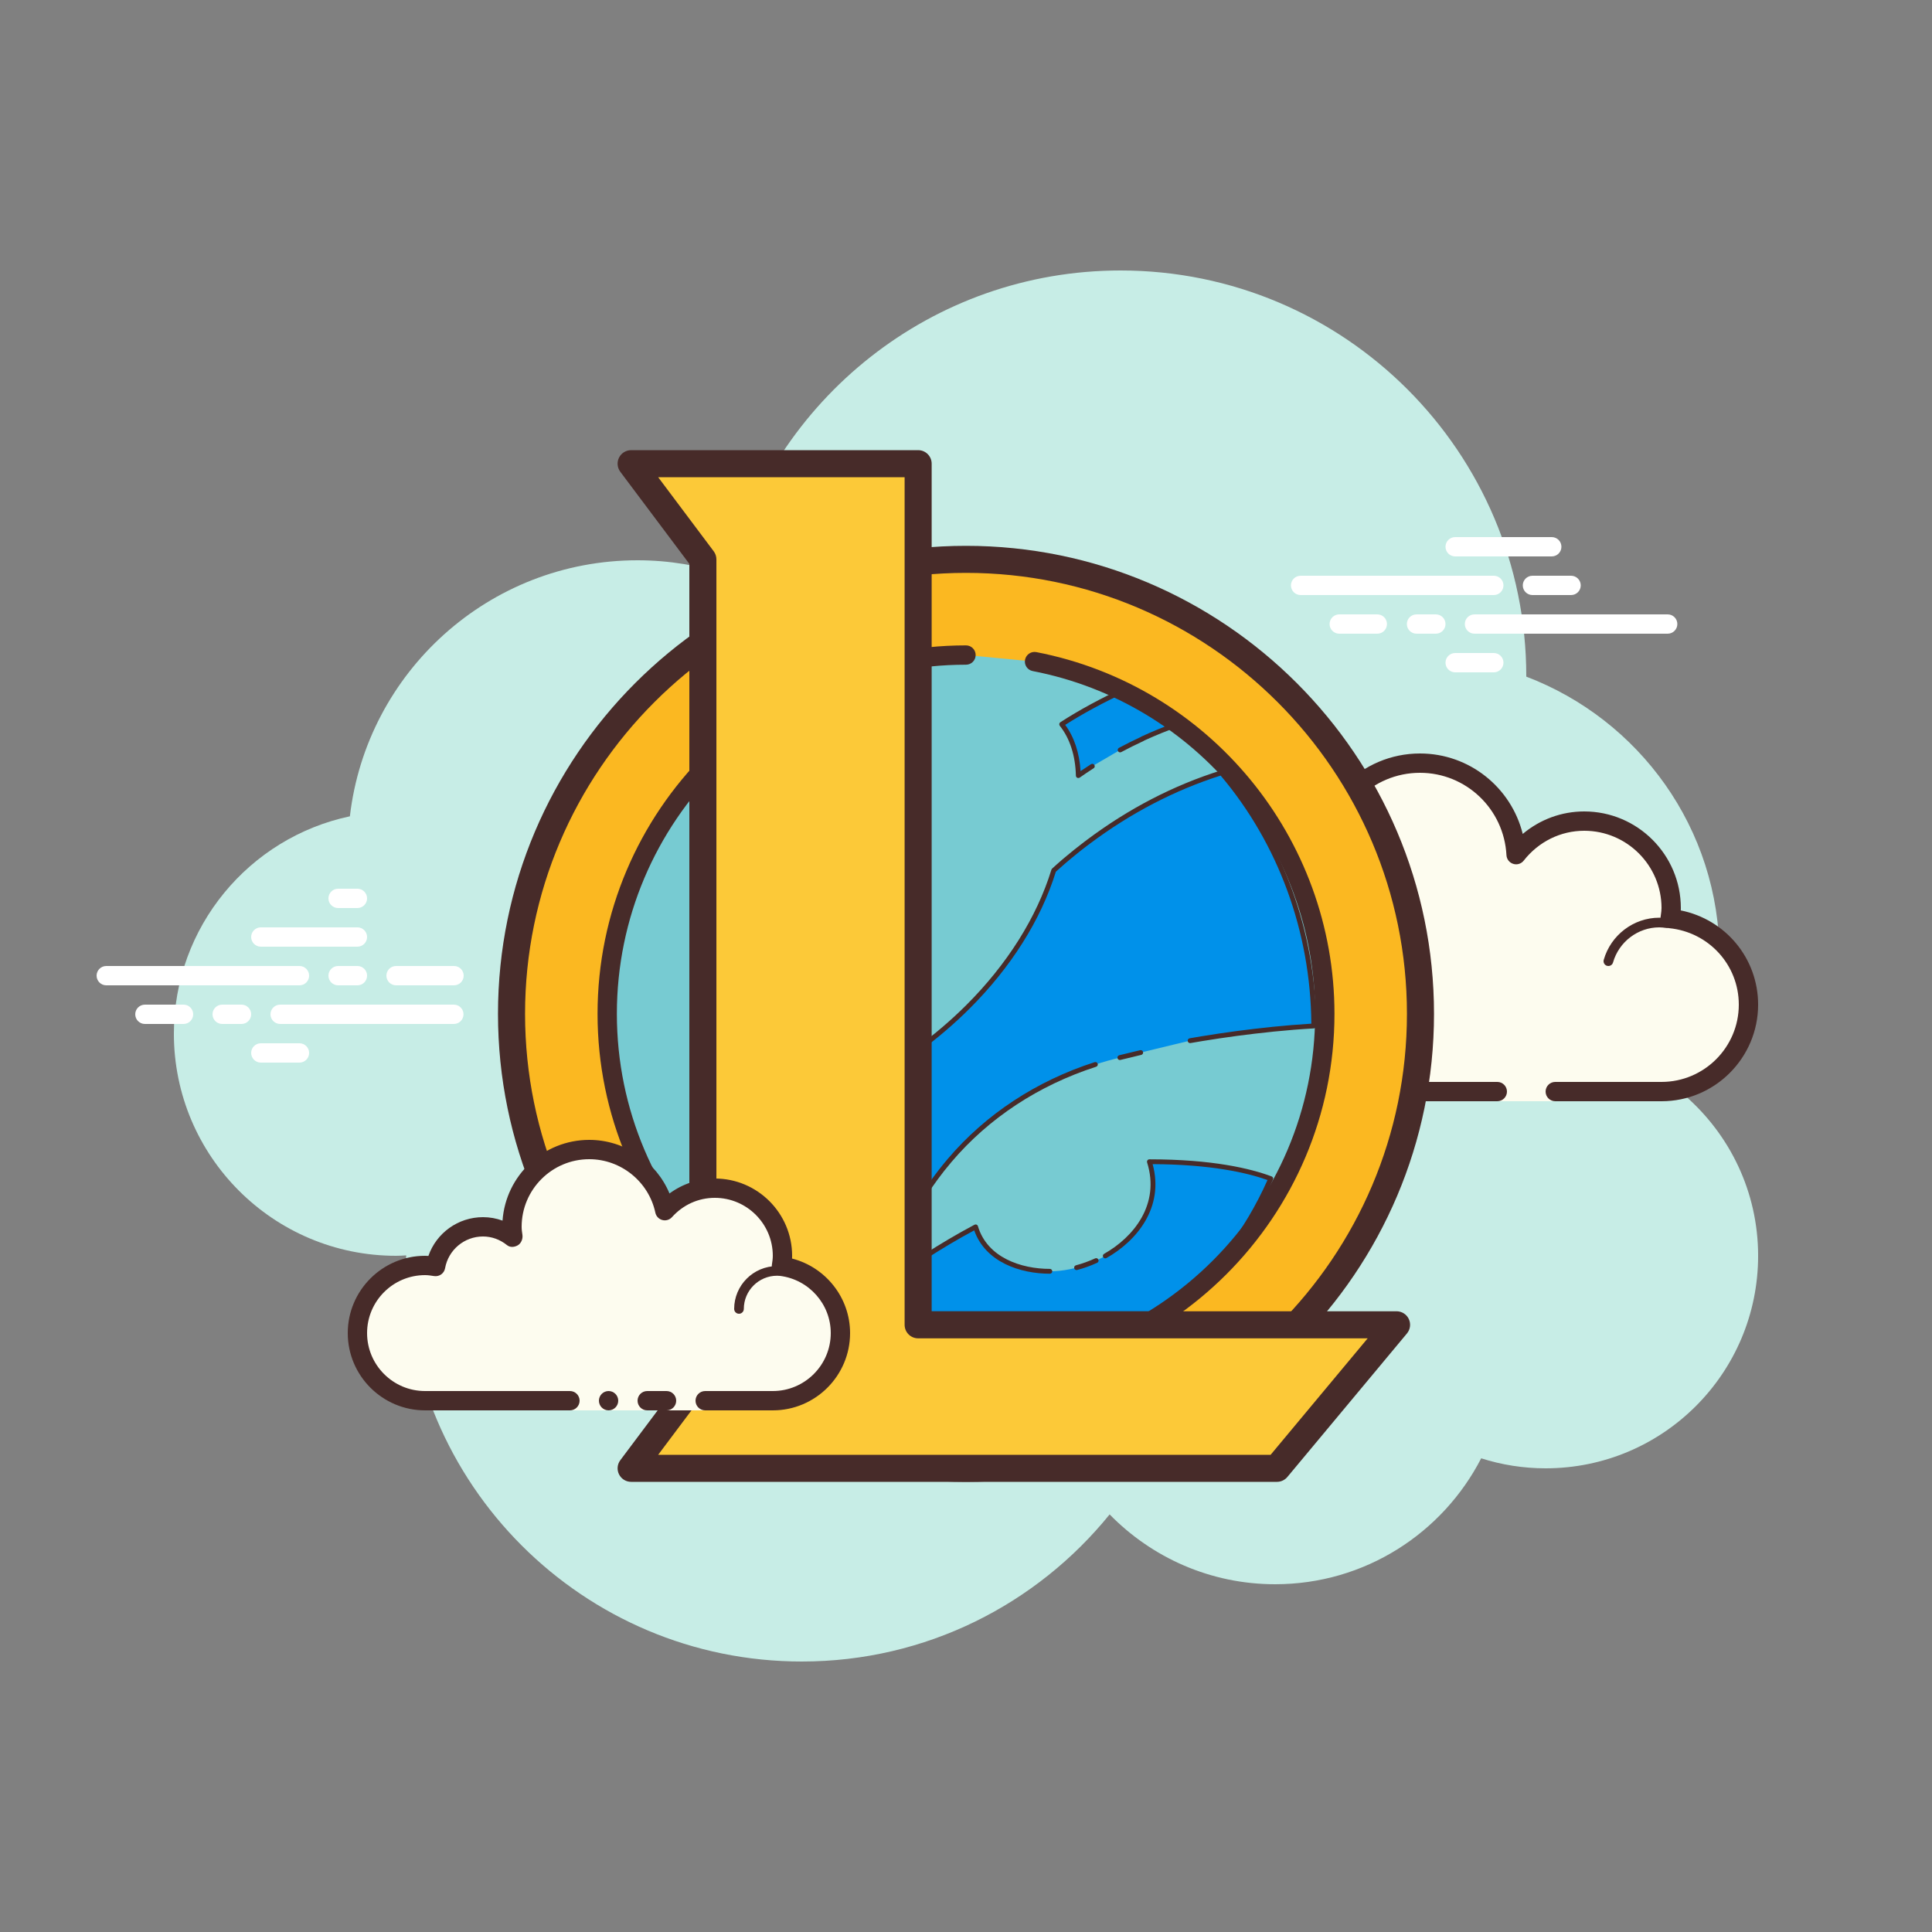 <svg xmlns="http://www.w3.org/2000/svg"  viewBox="0 0 100 100" width="100px" height="100px"><rect x="0" y="0" width="100" height="100" fill="#808080" stroke="none"/><path fill="#c7ede6" d="M87.215,56.71C88.35,54.555,89,52.105,89,49.5c0-6.621-4.159-12.257-10.001-14.478 C78.999,35.015,79,35.008,79,35c0-11.598-9.402-21-21-21c-9.784,0-17.981,6.701-20.313,15.757C36.211,29.272,34.638,29,33,29 c-7.692,0-14.023,5.793-14.89,13.252C12.906,43.353,9,47.969,9,53.5C9,59.851,14.149,65,20.5,65c0.177,0,0.352-0.012,0.526-0.022 C21.022,65.153,21,65.324,21,65.5C21,76.822,30.178,86,41.5,86c6.437,0,12.175-2.972,15.934-7.614C59.612,80.611,62.64,82,66,82 c4.65,0,8.674-2.65,10.666-6.518C77.718,75.817,78.837,76,80,76c6.075,0,11-4.925,11-11C91,61.689,89.53,58.727,87.215,56.71z"/><path fill="#fdfcef" d="M77.5,56.5V57h3v-0.5c0,0,4.242,0,5.5,0c2.485,0,4.5-2.015,4.5-4.5 c0-2.333-1.782-4.229-4.055-4.455C86.467,47.364,86.5,47.187,86.5,47c0-2.485-2.015-4.5-4.5-4.5 c-1.438,0-2.703,0.686-3.527,1.736C78.333,41.6,76.171,39.5,73.5,39.5c-2.761,0-5,2.239-5,5c0,0.446,0.077,0.87,0.187,1.282 C68.045,45.005,67.086,44.5,66,44.5c-1.781,0-3.234,1.335-3.455,3.055C62.364,47.533,62.187,47.5,62,47.5 c-2.485,0-4.5,2.015-4.5,4.5s2.015,4.5,4.5,4.5s9.5,0,9.5,0H77.5z"/><path fill="#472b29" d="M73.5,39c-3.033,0-5.5,2.467-5.5,5.5c0,0.016,0,0.031,0,0.047C67.398,44.192,66.71,44,66,44 c-1.831,0-3.411,1.261-3.858,3.005C62.095,47.002,62.048,47,62,47c-2.757,0-5,2.243-5,5s2.243,5,5,5h15.5 c0.276,0,0.5-0.224,0.5-0.5S77.776,56,77.5,56H62c-2.206,0-4-1.794-4-4s1.794-4,4-4c0.117,0,0.23,0.017,0.343,0.032l0.141,0.019 c0.021,0.003,0.041,0.004,0.062,0.004c0.246,0,0.462-0.185,0.495-0.437C63.232,46.125,64.504,45,66,45 c0.885,0,1.723,0.401,2.301,1.1c0.098,0.118,0.241,0.182,0.386,0.182c0.078,0,0.156-0.018,0.228-0.056 c0.209-0.107,0.314-0.346,0.254-0.573C69.054,45.218,69,44.852,69,44.5c0-2.481,2.019-4.5,4.5-4.5 c2.381,0,4.347,1.872,4.474,4.263c0.011,0.208,0.15,0.387,0.349,0.45c0.05,0.016,0.101,0.024,0.152,0.024 c0.15,0,0.296-0.069,0.392-0.192C79.638,43.563,80.779,43,82,43c2.206,0,4,1.794,4,4c0,0.117-0.017,0.23-0.032,0.343 l-0.019,0.141c-0.016,0.134,0.022,0.268,0.106,0.373s0.207,0.172,0.34,0.185C88.451,48.247,90,49.949,90,52c0,2.206-1.794,4-4,4 h-5.5c-0.276,0-0.5,0.224-0.5,0.5s0.224,0.5,0.5,0.5H86c2.757,0,5-2.243,5-5c0-2.397-1.689-4.413-4.003-4.877 C86.999,47.082,87,47.041,87,47c0-2.757-2.243-5-5-5c-1.176,0-2.293,0.416-3.183,1.164C78.219,40.76,76.055,39,73.5,39L73.5,39z"/><path fill="#472b29" d="M72,46c-1.403,0-2.609,0.999-2.913,2.341C68.72,48.119,68.301,48,67.875,48 c-1.202,0-2.198,0.897-2.353,2.068C65.319,50.022,65.126,50,64.938,50c-1.529,0-2.811,1.2-2.918,2.732 C62.01,52.87,62.114,52.99,62.251,53c0.006,0,0.012,0,0.018,0c0.13,0,0.24-0.101,0.249-0.232 c0.089-1.271,1.151-2.268,2.419-2.268c0.229,0,0.47,0.042,0.738,0.127c0.022,0.007,0.045,0.01,0.067,0.01 c0.055,0,0.11-0.02,0.156-0.054C65.962,50.537,66,50.455,66,50.375c0-1.034,0.841-1.875,1.875-1.875 c0.447,0,0.885,0.168,1.231,0.473c0.047,0.041,0.106,0.063,0.165,0.063c0.032,0,0.063-0.006,0.093-0.019 c0.088-0.035,0.148-0.117,0.155-0.212C69.623,47.512,70.712,46.5,72,46.5c0.208,0,0.425,0.034,0.682,0.107 c0.023,0.007,0.047,0.01,0.07,0.01c0.109,0,0.207-0.073,0.239-0.182c0.038-0.133-0.039-0.271-0.172-0.309 C72.517,46.04,72.256,46,72,46L72,46z M85.883,47.5c-1.326,0-2.508,0.897-2.874,2.182c-0.038,0.133,0.039,0.271,0.172,0.309 C83.205,49.997,83.228,50,83.25,50c0.109,0,0.209-0.072,0.24-0.182C83.795,48.748,84.779,48,85.883,48 c0.117,0,0.23,0.014,0.342,0.029c0.012,0.002,0.023,0.003,0.035,0.003c0.121,0,0.229-0.092,0.246-0.217 c0.019-0.137-0.077-0.263-0.214-0.281C86.158,47.516,86.022,47.5,85.883,47.5L85.883,47.5z"/><path fill="#fbb821" d="M50,28.952c-12.992,0-23.524,10.532-23.524,23.524S37.008,76,50,76s23.524-10.532,23.524-23.524 S62.992,28.952,50,28.952z"/><path fill="#472b29" d="M50,76.7c-13.356,0-24.224-10.867-24.224-24.224S36.644,28.252,50,28.252 s24.224,10.867,24.224,24.224S63.356,76.7,50,76.7z M50,29.652c-12.585,0-22.823,10.239-22.823,22.824S37.415,75.3,50,75.3 s22.823-10.239,22.823-22.824S62.585,29.652,50,29.652z"/><path fill="#77cbd2" d="M50,33.905c-10.257,0-18.571,8.315-18.571,18.571S39.743,71.048,50,71.048 s18.571-8.315,18.571-18.571c0-9.044-6.464-16.578-15.024-18.233"/><path fill="#0091ea" d="M61.534,53.878c0.222-0.039,0.44-0.077,0.655-0.112c0.008-0.001,0.016-0.003,0.024-0.004 c1.379-0.227,2.61-0.379,3.627-0.482c0-0.001,0-0.002,0-0.002c0.91-0.092,1.648-0.144,2.159-0.173 c-0.015-5.051-1.827-9.643-4.78-13.104c-2.922,0.918-5.248,2.343-6.878,3.565c-0.054,0.04-0.107,0.08-0.159,0.119 c-0.178,0.135-0.348,0.266-0.507,0.395c-0.114,0.091-0.216,0.176-0.32,0.263c-0.095,0.08-0.195,0.161-0.282,0.236 c-0.197,0.169-0.377,0.33-0.532,0.473c-0.712,2.313-2.171,4.801-4.454,7.076c-0.761,0.758-1.614,1.493-2.562,2.189v8.064 c0,0,0.516-1.008,1.627-2.317c2.273-2.678,5.397-4.497,8.811-5.323L61.534,53.878z"/><path fill="#0091ea" d="M54.339,65.802c-1.486,0-3.326-0.567-3.842-2.299C48.58,64.521,46.94,65.649,46,66.334V68h14.521 c2.247-1.887,4.063-4.266,5.252-6.994c-0.961-0.36-2.921-0.877-6.281-0.877C60.524,63.409,57.056,65.802,54.339,65.802"/><path fill="#0091ea" d="M57.976,38.818c0.368-0.196,0.756-0.39,1.162-0.577c-0.002-0.001-0.004-0.003-0.006-0.004 c0.584-0.269,1.204-0.526,1.868-0.756c-0.83-0.696-1.731-1.308-2.7-1.812c-0.973,0.45-2.19,1.069-3.348,1.818 c0.55,0.688,0.836,1.608,0.861,2.657c0.213-0.15,0.442-0.304,0.684-0.46c0.013-0.009,0.027-0.017,0.041-0.026"/><path fill="#472b29" d="M55.813,40.27c-0.02,0-0.038-0.004-0.057-0.013c-0.041-0.021-0.067-0.063-0.068-0.109 c-0.024-1.037-0.313-1.93-0.834-2.582c-0.022-0.028-0.031-0.063-0.025-0.098c0.005-0.035,0.025-0.066,0.055-0.085 c0.973-0.629,2.104-1.244,3.363-1.827c0.034-0.017,0.076-0.016,0.11,0.002c0.951,0.494,1.867,1.109,2.723,1.827 c0.035,0.029,0.051,0.074,0.043,0.118s-0.04,0.081-0.082,0.096c-0.599,0.207-1.194,0.447-1.818,0.733 c-0.009,0.009-0.02,0.017-0.032,0.022c-0.386,0.177-0.774,0.37-1.155,0.574c-0.062,0.033-0.137,0.009-0.169-0.051 c-0.032-0.061-0.01-0.137,0.052-0.169c0.372-0.199,0.752-0.388,1.13-0.563c0.009-0.009,0.02-0.017,0.032-0.022 c0.573-0.264,1.121-0.489,1.67-0.686c-0.776-0.633-1.601-1.18-2.453-1.628c-1.178,0.548-2.24,1.123-3.163,1.711 c0.466,0.632,0.738,1.453,0.795,2.393c0.16-0.109,0.327-0.221,0.501-0.332l0.044-0.028c0.056-0.035,0.136-0.017,0.171,0.042 c0.036,0.059,0.018,0.136-0.042,0.172l-0.038,0.024c-0.239,0.154-0.468,0.307-0.679,0.457 C55.864,40.262,55.839,40.27,55.813,40.27z"/><path fill="#472b29" d="M50,71.548c-10.516,0-19.071-8.556-19.071-19.072S39.484,33.405,50,33.405 c0.276,0,0.5,0.224,0.5,0.5s-0.224,0.5-0.5,0.5c-9.965,0-18.071,8.107-18.071,18.071c0,9.965,8.106,18.072,18.071,18.072 s18.071-8.107,18.071-18.072c0-8.643-6.148-16.104-14.619-17.742c-0.271-0.052-0.448-0.314-0.396-0.585 c0.054-0.272,0.317-0.448,0.586-0.396c8.94,1.729,15.43,9.603,15.43,18.724C69.071,62.992,60.516,71.548,50,71.548z"/><path fill="#472b29" d="M47.523,62.506c-0.01,0-0.02-0.001-0.029-0.003c-0.057-0.014-0.096-0.064-0.096-0.122v-8.063 c0-0.04,0.019-0.077,0.051-0.101c0.915-0.672,1.772-1.404,2.549-2.177c2.133-2.125,3.662-4.553,4.423-7.024 c0.006-0.021,0.019-0.04,0.034-0.055c0.156-0.145,0.338-0.306,0.535-0.476c0.063-0.054,0.133-0.111,0.202-0.168l0.083-0.069 c0.104-0.087,0.207-0.173,0.322-0.265c0.159-0.129,0.33-0.261,0.509-0.397l0.16-0.12c2.151-1.613,4.479-2.819,6.916-3.584 c0.045-0.015,0.101,0,0.132,0.038c3.088,3.619,4.796,8.302,4.811,13.185c0,0.066-0.052,0.122-0.118,0.125 c-0.66,0.037-1.396,0.096-2.132,0.17c-0.007,0.002-0.015,0.003-0.021,0.004c-1.2,0.122-2.418,0.284-3.619,0.481 c-0.219,0.036-0.414,0.069-0.614,0.104c-0.069,0.014-0.133-0.034-0.145-0.102s0.033-0.133,0.102-0.145 c0.2-0.035,0.397-0.068,0.592-0.101c1.224-0.201,2.439-0.363,3.638-0.485c0.007-0.002,0.015-0.003,0.021-0.004 c0.713-0.072,1.4-0.128,2.046-0.167c-0.04-4.753-1.705-9.306-4.695-12.842c-2.382,0.759-4.656,1.943-6.762,3.521l-0.159,0.119 c-0.176,0.134-0.345,0.264-0.503,0.393c-0.114,0.091-0.217,0.175-0.319,0.262l-0.084,0.07c-0.068,0.056-0.136,0.112-0.197,0.165 c-0.186,0.16-0.356,0.311-0.505,0.447c-0.775,2.5-2.323,4.952-4.476,7.096c-0.771,0.768-1.62,1.495-2.525,2.164v7.53 c0.253-0.416,0.714-1.111,1.407-1.928c1.956-2.304,4.584-4.035,7.603-5.005c0.066-0.019,0.136,0.015,0.157,0.081 c0.021,0.065-0.016,0.136-0.081,0.157c-2.974,0.957-5.563,2.661-7.487,4.929c-1.088,1.281-1.607,2.283-1.612,2.293 C47.613,62.48,47.569,62.506,47.523,62.506z"/><path fill="#472b29" d="M57.963,54.866c-0.057,0-0.107-0.039-0.121-0.096c-0.017-0.067,0.024-0.135,0.092-0.151l1.08-0.261 c0.066-0.016,0.135,0.026,0.15,0.092c0.017,0.067-0.024,0.135-0.092,0.151l-1.08,0.261C57.982,54.865,57.973,54.866,57.963,54.866 z"/><path fill="#472b29" d="M55.722,65.738c-0.056,0-0.105-0.037-0.121-0.093c-0.018-0.067,0.022-0.135,0.089-0.153 c0.338-0.09,0.673-0.211,0.996-0.359c0.061-0.029,0.137-0.001,0.165,0.062c0.029,0.063,0.002,0.137-0.061,0.166 c-0.336,0.154-0.685,0.28-1.036,0.373C55.743,65.737,55.732,65.738,55.722,65.738z"/><path fill="#472b29" d="M60.521,68.125H46c-0.069,0-0.125-0.056-0.125-0.125v-1.667c0-0.04,0.02-0.078,0.052-0.101 c1.027-0.749,2.645-1.849,4.512-2.84c0.034-0.017,0.074-0.019,0.106-0.005c0.035,0.014,0.062,0.043,0.072,0.08 c0.485,1.629,2.241,2.21,3.723,2.21c0.069,0,0.125,0.056,0.125,0.125s-0.056,0.125-0.125,0.125c-1.527,0-3.334-0.593-3.915-2.244 c-1.769,0.95-3.301,1.989-4.3,2.714v1.478h14.351c2.21-1.865,3.98-4.212,5.13-6.797c-1.065-0.379-2.932-0.808-5.946-0.823 c0.611,2.238-0.817,3.973-2.39,4.861c-0.062,0.035-0.137,0.012-0.17-0.047c-0.034-0.06-0.014-0.136,0.047-0.17 c1.524-0.861,2.91-2.556,2.227-4.731c-0.012-0.038-0.005-0.08,0.019-0.111c0.023-0.032,0.061-0.051,0.101-0.051 c3.272,0,5.246,0.481,6.325,0.885c0.032,0.012,0.058,0.037,0.071,0.068s0.013,0.067-0.001,0.099 c-1.168,2.682-2.996,5.116-5.286,7.04C60.579,68.115,60.551,68.125,60.521,68.125z"/><g><path fill="#fcc938" d="M32.667,24h14.857v44.571h24.762L66.095,76H32.667l3.714-4.952V28.952L32.667,24z"/><path fill="#472b29" d="M66.096,76.7H32.667c-0.266,0-0.508-0.15-0.626-0.387c-0.119-0.237-0.093-0.521,0.066-0.733 l3.573-4.766V29.186l-3.573-4.766c-0.159-0.212-0.186-0.496-0.066-0.733c0.118-0.237,0.36-0.387,0.626-0.387h14.856 c0.387,0,0.7,0.313,0.7,0.7v43.871h24.063c0.271,0,0.519,0.157,0.634,0.403s0.078,0.536-0.096,0.745l-6.19,7.429 C66.5,76.608,66.304,76.7,66.096,76.7z M34.067,75.3h31.7l5.024-6.028H47.523c-0.387,0-0.7-0.313-0.7-0.7V24.7H34.067l2.873,3.832 c0.092,0.121,0.141,0.269,0.141,0.42v42.096c0,0.151-0.049,0.299-0.141,0.42L34.067,75.3z"/></g><g><path fill="#fff" d="M77.319,30.8h-10c-0.276,0-0.5-0.224-0.5-0.5s0.224-0.5,0.5-0.5h10c0.276,0,0.5,0.224,0.5,0.5 S77.595,30.8,77.319,30.8z M81.319,30.8h-2c-0.276,0-0.5-0.224-0.5-0.5s0.224-0.5,0.5-0.5h2c0.276,0,0.5,0.224,0.5,0.5 S81.595,30.8,81.319,30.8z M86.319,32.8h-10c-0.276,0-0.5-0.224-0.5-0.5c0-0.276,0.224-0.5,0.5-0.5h10c0.276,0,0.5,0.224,0.5,0.5 C86.819,32.576,86.596,32.8,86.319,32.8z M74.319,32.8h-1c-0.276,0-0.5-0.224-0.5-0.5c0-0.276,0.224-0.5,0.5-0.5h1 c0.276,0,0.5,0.224,0.5,0.5C74.819,32.576,74.595,32.8,74.319,32.8z M71.289,32.8h-1.97c-0.276,0-0.5-0.224-0.5-0.5 c0-0.276,0.224-0.5,0.5-0.5h1.97c0.276,0,0.5,0.224,0.5,0.5C71.789,32.576,71.565,32.8,71.289,32.8z M80.319,28.8h-5 c-0.276,0-0.5-0.224-0.5-0.5s0.224-0.5,0.5-0.5h5c0.276,0,0.5,0.224,0.5,0.5S80.596,28.8,80.319,28.8z M77.319,34.8h-2 c-0.276,0-0.5-0.224-0.5-0.5c0-0.276,0.224-0.5,0.5-0.5h2c0.276,0,0.5,0.224,0.5,0.5C77.819,34.576,77.595,34.8,77.319,34.8z"/></g><path fill="#fff" d="M15.5,51h-10C5.224,51,5,50.776,5,50.5S5.224,50,5.5,50h10c0.276,0,0.5,0.224,0.5,0.5	S15.777,51,15.5,51z M18.5,51h-1c-0.276,0-0.5-0.224-0.5-0.5s0.224-0.5,0.5-0.5h1c0.276,0,0.5,0.224,0.5,0.5S18.777,51,18.5,51z M23.491,53H14.5c-0.276,0-0.5-0.224-0.5-0.5s0.224-0.5,0.5-0.5h8.991c0.276,0,0.5,0.224,0.5,0.5S23.767,53,23.491,53z M12.5,53h-1	c-0.276,0-0.5-0.224-0.5-0.5s0.224-0.5,0.5-0.5h1c0.276,0,0.5,0.224,0.5,0.5S12.777,53,12.5,53z M9.5,53h-2	C7.224,53,7,52.776,7,52.5S7.224,52,7.5,52h2c0.276,0,0.5,0.224,0.5,0.5S9.777,53,9.5,53z M15.5,55h-2c-0.276,0-0.5-0.224-0.5-0.5	s0.224-0.5,0.5-0.5h2c0.276,0,0.5,0.224,0.5,0.5S15.776,55,15.5,55z M18.5,46c-0.177,0-0.823,0-1,0c-0.276,0-0.5,0.224-0.5,0.5	s0.224,0.5,0.5,0.5c0.177,0,0.823,0,1,0c0.276,0,0.5-0.224,0.5-0.5S18.776,46,18.5,46z M18.5,48c-0.177,0-4.823,0-5,0	c-0.276,0-0.5,0.224-0.5,0.5s0.224,0.5,0.5,0.5c0.177,0,4.823,0,5,0c0.276,0,0.5-0.224,0.5-0.5S18.776,48,18.5,48z M23.5,50	c-0.177,0-2.823,0-3,0c-0.276,0-0.5,0.224-0.5,0.5s0.224,0.5,0.5,0.5c0.177,0,2.823,0,3,0c0.276,0,0.5-0.224,0.5-0.5	S23.776,50,23.5,50z"/><g><path fill="#fdfcef" d="M36.5,72.5c0,0,1.567,0,3.5,0s3.5-1.567,3.5-3.5c0-1.781-1.335-3.234-3.055-3.455 C40.473,65.366,40.5,65.187,40.5,65c0-1.933-1.567-3.5-3.5-3.5c-1.032,0-1.95,0.455-2.59,1.165 c-0.384-1.808-1.987-3.165-3.91-3.165c-2.209,0-4,1.791-4,4c0,0.191,0.03,0.374,0.056,0.558C26.128,63.714,25.592,63.5,25,63.5 c-1.228,0-2.245,0.887-2.455,2.055C22.366,65.527,22.187,65.5,22,65.5c-1.933,0-3.5,1.567-3.5,3.5s1.567,3.5,3.5,3.5s7.5,0,7.5,0 V73h7V72.5z"/><path fill="#472b29" d="M38.25,68C38.112,68,38,67.888,38,67.75c0-1.223,0.995-2.218,2.218-2.218 c0.034,0.009,0.737-0.001,1.244,0.136c0.133,0.036,0.212,0.173,0.176,0.306c-0.036,0.134-0.173,0.213-0.306,0.176 c-0.444-0.12-1.1-0.12-1.113-0.118c-0.948,0-1.719,0.771-1.719,1.718C38.5,67.888,38.388,68,38.25,68z M31.5,72 c-0.276,0-0.5,0.224-0.5,0.5s0.224,0.5,0.5,0.5s0.5-0.224,0.5-0.5S31.776,72,31.5,72z"/><path fill="#472b29" d="M40,73h-3.5c-0.276,0-0.5-0.224-0.5-0.5s0.224-0.5,0.5-0.5H40c1.654,0,3-1.346,3-3 c0-1.496-1.125-2.768-2.618-2.959c-0.134-0.018-0.255-0.088-0.336-0.196s-0.115-0.244-0.094-0.377C39.975,65.314,40,65.16,40,65 c0-1.654-1.346-3-3-3c-0.85,0-1.638,0.355-2.219,1c-0.125,0.139-0.321,0.198-0.5,0.148c-0.182-0.049-0.321-0.195-0.36-0.379 C33.58,61.165,32.141,60,30.5,60c-1.93,0-3.5,1.57-3.5,3.5c0,0.143,0.021,0.28,0.041,0.418c0.029,0.203-0.063,0.438-0.242,0.54 s-0.396,0.118-0.556-0.01C25.878,64.155,25.449,64,25,64c-0.966,0-1.792,0.691-1.963,1.644c-0.048,0.267-0.296,0.446-0.569,0.405 C22.314,66.025,22.16,66,22,66c-1.654,0-3,1.346-3,3s1.346,3,3,3h7.5c0.276,0,0.5,0.224,0.5,0.5S29.776,73,29.5,73H22 c-2.206,0-4-1.794-4-4s1.794-4,4-4c0.059,0,0.116,0.002,0.174,0.006C22.588,63.82,23.711,63,25,63c0.349,0,0.689,0.061,1.011,0.18 C26.176,60.847,28.126,59,30.5,59c1.831,0,3.466,1.127,4.153,2.774C35.333,61.276,36.155,61,37,61c2.206,0,4,1.794,4,4 c0,0.048-0.001,0.095-0.004,0.142C42.739,65.59,44,67.169,44,69C44,71.206,42.206,73,40,73z"/><path fill="#472b29" d="M34.5,72c-0.159,0-0.841,0-1,0c-0.276,0-0.5,0.224-0.5,0.5s0.224,0.5,0.5,0.5c0.159,0,0.841,0,1,0 c0.276,0,0.5-0.224,0.5-0.5S34.776,72,34.5,72z"/></g></svg>